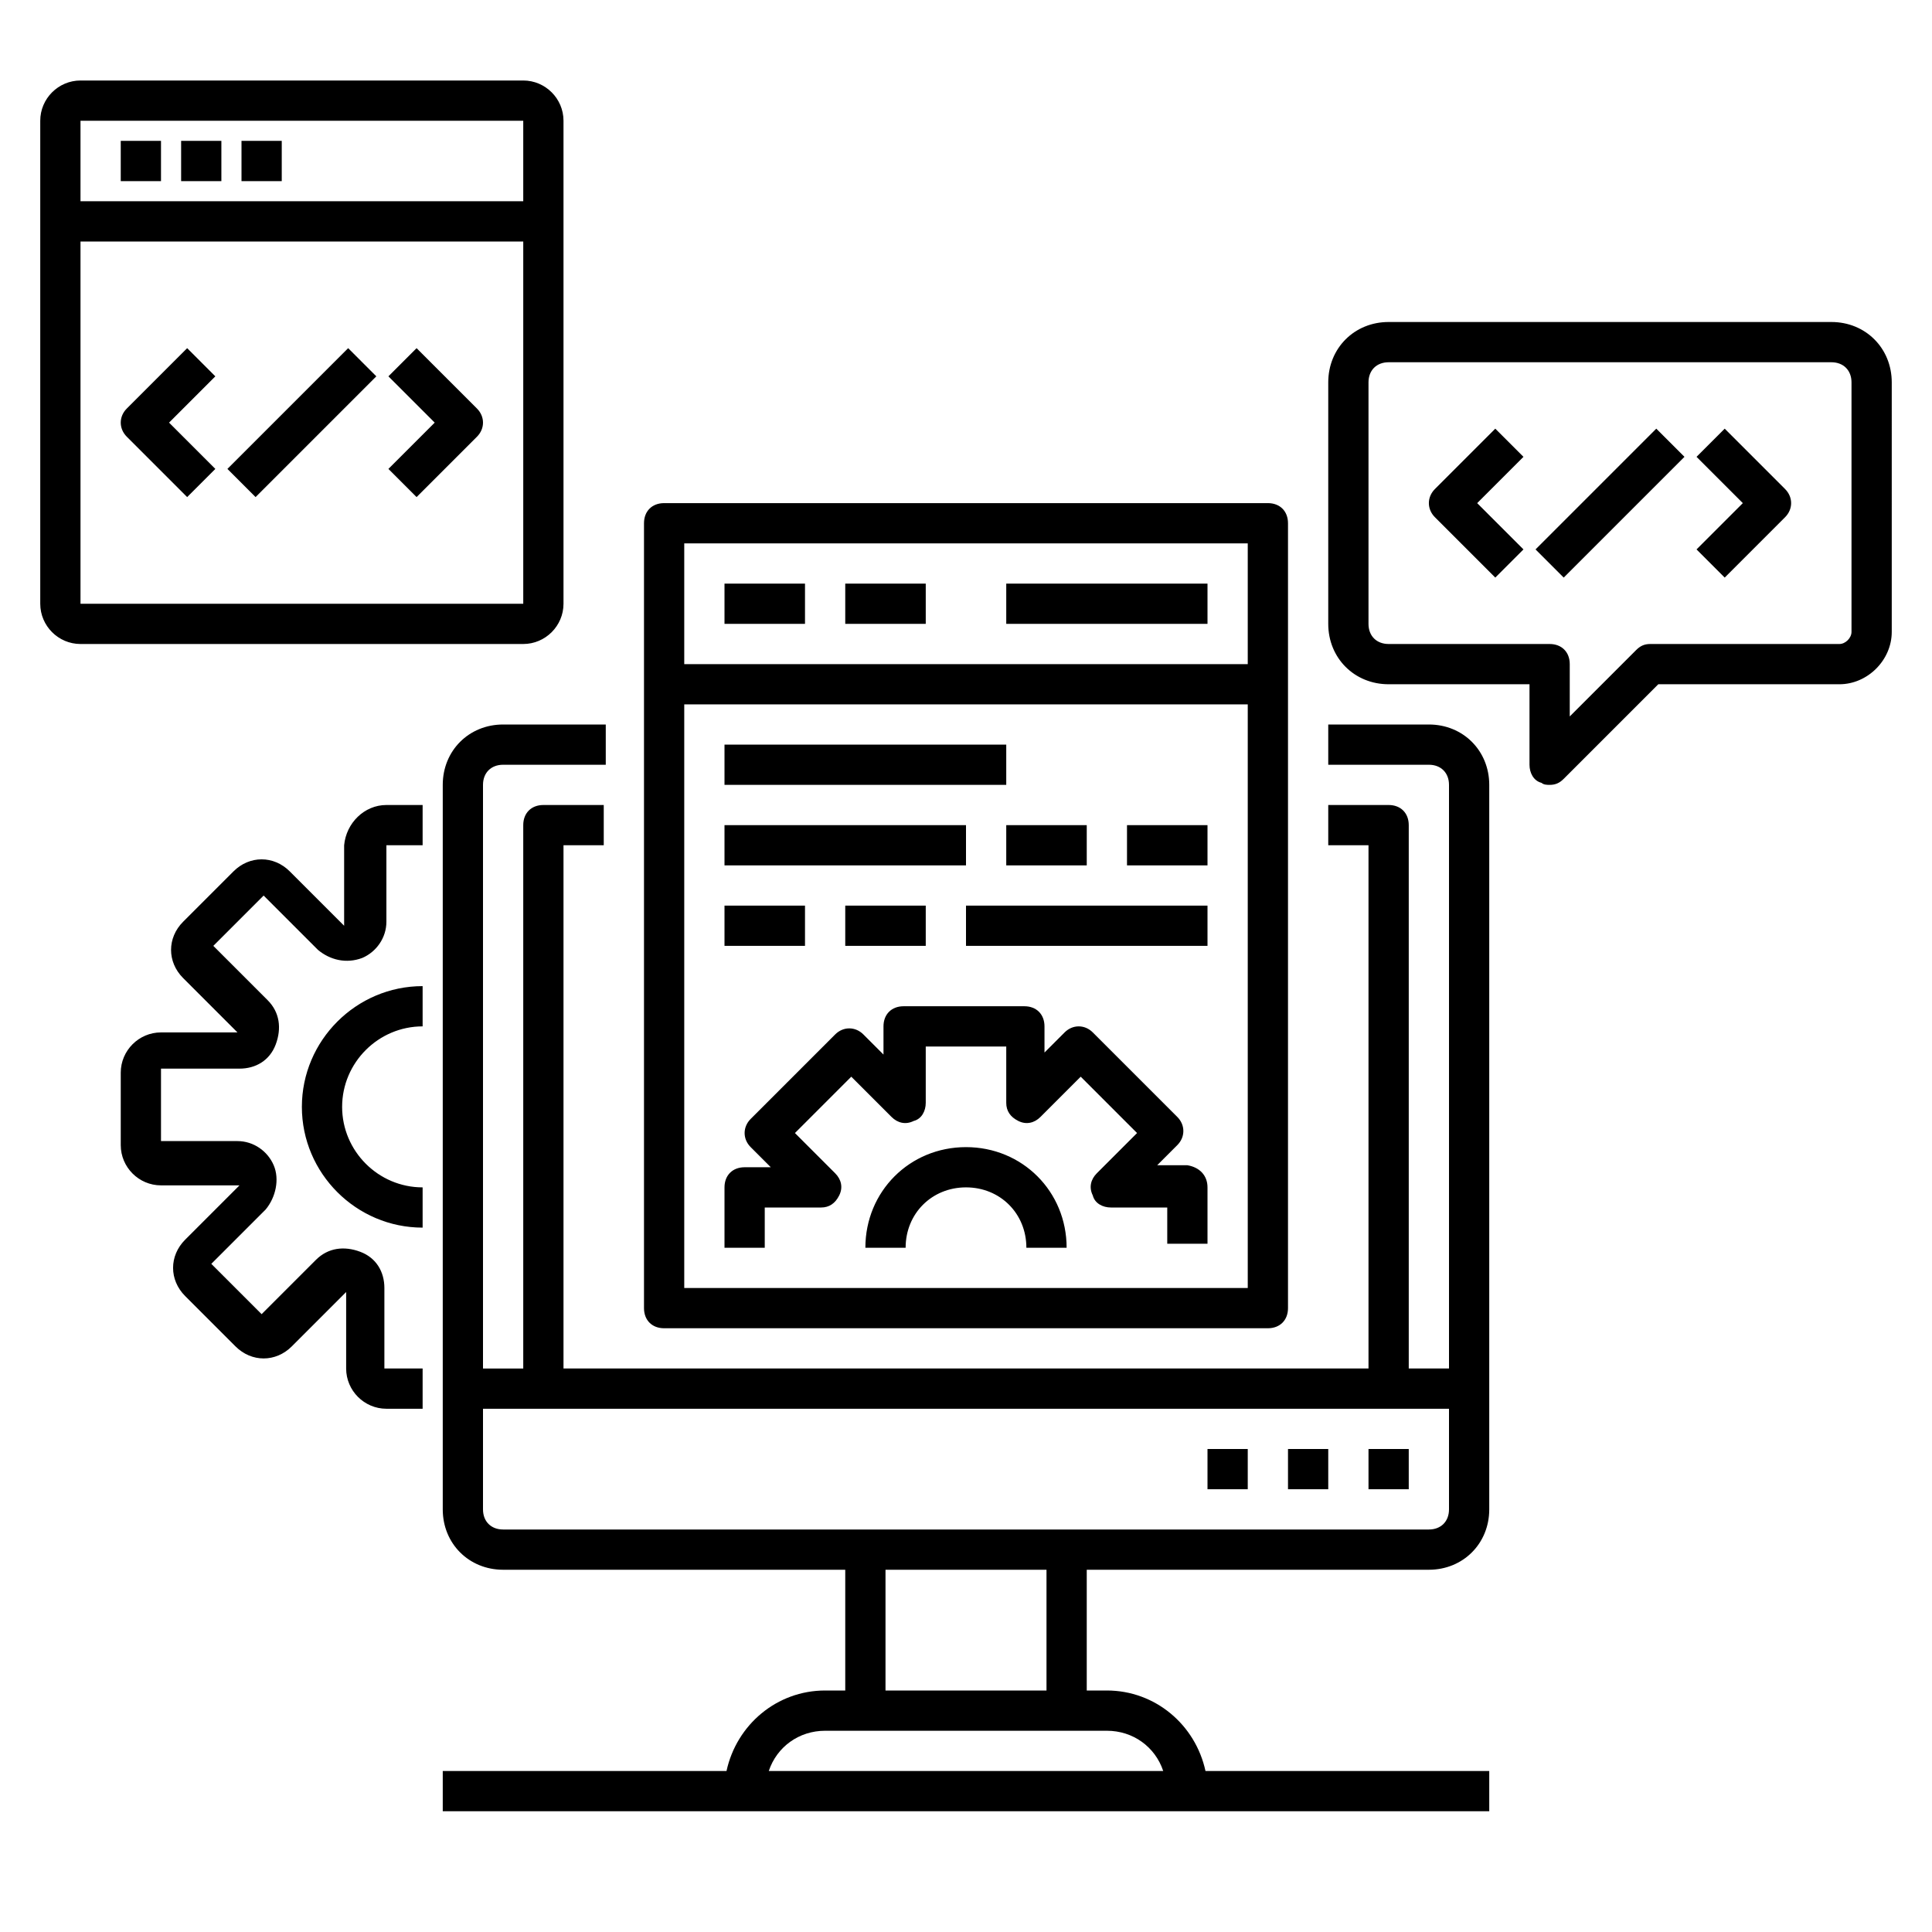 <svg xmlns="http://www.w3.org/2000/svg" xmlns:xlink="http://www.w3.org/1999/xlink" version="1.1" x="0px" y="0px" viewBox="0 0 96 96" style="enable-background:new 0 0 96 96;" xml:space="preserve"><g><path d="M71,36h-5v2h5c0.6,0,1,0.4,1,1v29h-2V41c0-0.6-0.4-1-1-1h-3v2h2v26H28V42h2v-2h-3c-0.6,0-1,0.4-1,1v27h-2V39   c0-0.6,0.4-1,1-1h5.1v-2H25c-1.7,0-3,1.3-3,3v36c0,1.7,1.3,3,3,3h17v6h-1c-2.4,0-4.4,1.7-4.9,4H22v2h15h22h15v-2H59.9   c-0.5-2.3-2.5-4-4.9-4h-1v-6h17c1.7,0,3-1.3,3-3V39C74,37.3,72.7,36,71,36z M57.8,88H38.2c0.4-1.2,1.5-2,2.8-2h2h10h2   C56.3,86,57.4,86.8,57.8,88z M52,84h-8v-6h8V84z M71,76H53H43H25c-0.6,0-1-0.4-1-1v-5h3h42h3v5C72,75.6,71.6,76,71,76z M60,72h2v2   h-2V72z M64,72h2v2h-2V72z M68,72h2v2h-2V72z M33,66h30c0.6,0,1-0.4,1-1V26c0-0.6-0.4-1-1-1H33c-0.6,0-1,0.4-1,1v39   C32,65.6,32.4,66,33,66z M34,64V35h28v29H34z M62,27v6H34v-6H62z M40,31h-4v-2h4V31z M46,31h-4v-2h4V31z M60,31H50v-2h10V31z    M60,59v2.8h-2V60h-2.8c-0.4,0-0.8-0.2-0.9-0.6c-0.2-0.4-0.1-0.8,0.2-1.1l2-2l-2.8-2.8l-2,2c-0.3,0.3-0.7,0.4-1.1,0.2   c-0.4-0.2-0.6-0.5-0.6-0.9V52h-4v2.8c0,0.4-0.2,0.8-0.6,0.9c-0.4,0.2-0.8,0.1-1.1-0.2l-2-2l-2.8,2.8l2,2c0.3,0.3,0.4,0.7,0.2,1.1   c-0.2,0.4-0.5,0.6-0.9,0.6H38v2h-2v-3c0-0.6,0.4-1,1-1h1.3l-1-1c-0.4-0.4-0.4-1,0-1.4l4.2-4.2c0.4-0.4,1-0.4,1.4,0l1,1V51   c0-0.6,0.4-1,1-1h6c0.6,0,1,0.4,1,1v1.3l1-1c0.4-0.4,1-0.4,1.4,0l4.2,4.2c0.4,0.4,0.4,1,0,1.4l-1,1H59C59.6,58,60,58.4,60,59z    M53,62h-2c0-1.7-1.3-3-3-3s-3,1.3-3,3h-2c0-2.8,2.2-5,5-5S53,59.2,53,62z M50,39H36v-2h14V39z M48,43H36v-2h12V43z M50,41h4v2h-4   V41z M56,41h4v2h-4V41z M48,45h12v2H48V45z M42,47v-2h4v2H42z M40,47h-4v-2h4V47z M91,16H69c-1.7,0-3,1.3-3,3v12c0,1.7,1.3,3,3,3h7   v4c0,0.4,0.2,0.8,0.6,0.9C76.7,39,76.9,39,77,39c0.3,0,0.5-0.1,0.7-0.3l4.7-4.7h9c1.4,0,2.6-1.2,2.6-2.6V19C94,17.3,92.7,16,91,16z    M92,31.4c0,0.3-0.3,0.6-0.6,0.6H82c-0.3,0-0.5,0.1-0.7,0.3L78,35.6V33c0-0.6-0.4-1-1-1h-8c-0.6,0-1-0.4-1-1V19c0-0.6,0.4-1,1-1h22   c0.6,0,1,0.4,1,1V31.4z M75.7,22.7L73.4,25l2.3,2.3l-1.4,1.4l-3-3c-0.4-0.4-0.4-1,0-1.4l3-3L75.7,22.7z M88.7,24.3   c0.4,0.4,0.4,1,0,1.4l-3,3l-1.4-1.4l2.3-2.3l-2.3-2.3l1.4-1.4L88.7,24.3z M82.3,21.3l1.4,1.4l-6,6l-1.4-1.4L82.3,21.3z M19.2,40H21   v2h-1.8v3.8c0,0.8-0.5,1.5-1.2,1.8c-0.8,0.3-1.6,0.1-2.2-0.4l-2.7-2.7l-2.5,2.5l2.7,2.7c0.6,0.6,0.7,1.4,0.4,2.2s-1,1.2-1.8,1.2H8   v3.6h3.8c0.8,0,1.5,0.5,1.8,1.2s0.1,1.6-0.4,2.2l-2.7,2.7l2.5,2.5l2.7-2.7c0.6-0.6,1.4-0.7,2.2-0.4c0.8,0.3,1.2,1,1.2,1.8V68H21v2   h-1.8c-1.1,0-2-0.9-2-2v-3.8l-2.7,2.7c-0.4,0.4-0.9,0.6-1.4,0.6c0,0,0,0,0,0c-0.5,0-1-0.2-1.4-0.6l-2.5-2.5   c-0.4-0.4-0.6-0.9-0.6-1.4c0-0.5,0.2-1,0.6-1.4l2.7-2.7H8c-1.1,0-2-0.9-2-2v-3.6c0-1.1,0.9-2,2-2h3.8l-2.7-2.7   c-0.4-0.4-0.6-0.9-0.6-1.4c0-0.5,0.2-1,0.6-1.4l2.5-2.5c0.4-0.4,0.9-0.6,1.4-0.6c0,0,0,0,0,0c0.5,0,1,0.2,1.4,0.6l2.7,2.7V42   C17.2,40.9,18.1,40,19.2,40z M21,49v2c-2.2,0-4,1.8-4,4s1.8,4,4,4v2c-3.3,0-6-2.7-6-6S17.7,49,21,49z M28,30V6c0-1.1-0.9-2-2-2H4   C2.9,4,2,4.9,2,6v24c0,1.1,0.9,2,2,2h22C27.1,32,28,31.1,28,30z M26,6l0,4H4V6H26z M4,12h22l0,18H4V12z M8,9H6V7h2V9z M11,9H9V7h2   V9z M14,9h-2V7h2V9z M10.7,18.7L8.4,21l2.3,2.3l-1.4,1.4l-3-3c-0.4-0.4-0.4-1,0-1.4l3-3L10.7,18.7z M23.7,21.7l-3,3l-1.4-1.4   l2.3-2.3l-2.3-2.3l1.4-1.4l3,3C24.1,20.7,24.1,21.3,23.7,21.7z M17.3,17.3l1.4,1.4l-6,6l-1.4-1.4L17.3,17.3z"></path></g></svg>